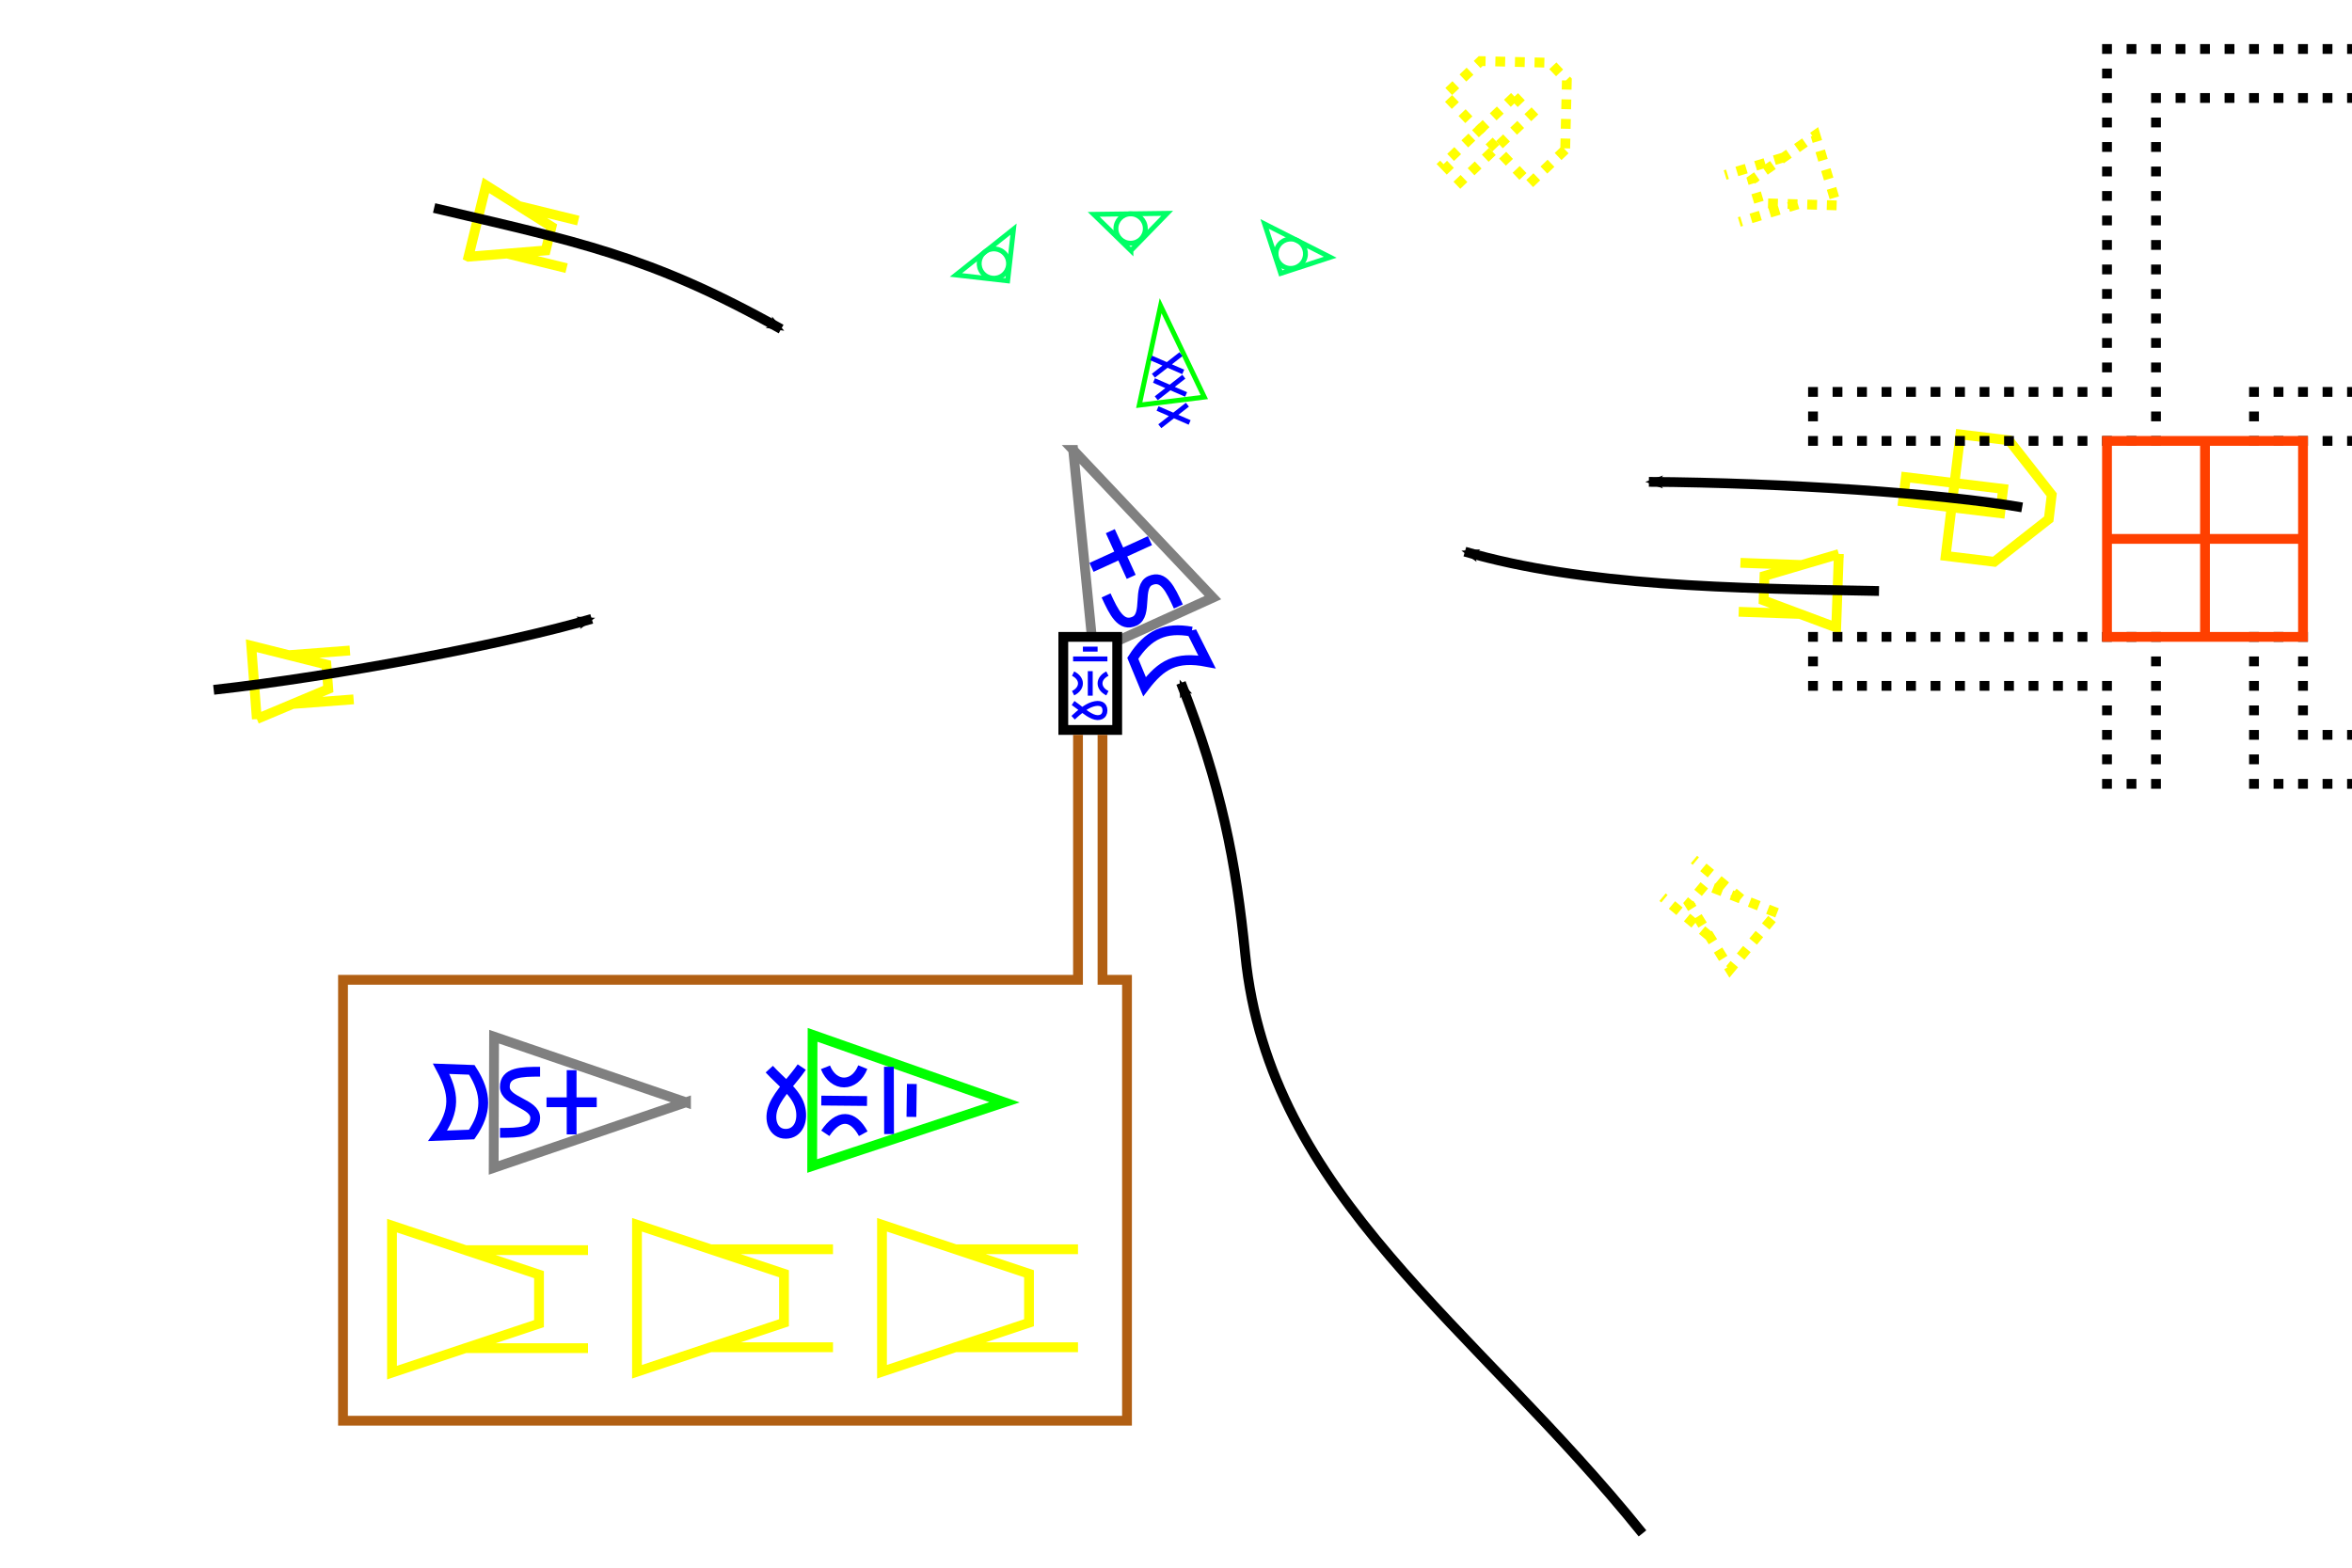 <?xml version="1.0" encoding="UTF-8" standalone="no"?>
<!-- Created with Inkscape (http://www.inkscape.org/) -->

<svg
   xmlns:dc="http://purl.org/dc/elements/1.1/"
   xmlns:cc="http://creativecommons.org/ns#"
   xmlns:rdf="http://www.w3.org/1999/02/22-rdf-syntax-ns#"
   xmlns:svg="http://www.w3.org/2000/svg"
   xmlns="http://www.w3.org/2000/svg"
   xmlns:sodipodi="http://sodipodi.sourceforge.net/DTD/sodipodi-0.dtd"
   xmlns:inkscape="http://www.inkscape.org/namespaces/inkscape"
   width="480"
   height="320"
   id="svg2"
   version="1.1"
   inkscape:version="0.48.0 r9654"
   sodipodi:docname="itnas331.svg"
   inkscape:export-xdpi="90"
   inkscape:export-ydpi="90"
   inkscape:export-filename="itnas331.png">
  <defs
     id="defs4">
    <marker
       inkscape:stockid="Arrow2Mend"
       orient="auto"
       refY="0.0"
       refX="0.0"
       id="Arrow2Mend"
       style="overflow:visible;">
      <path
         id="path5944"
         style="font-size:12.0;fill-rule:evenodd;stroke-width:0.625;stroke-linejoin:round;"
         d="M 8.719,4.034 L -2.207,0.016 L 8.719,-4.002 C 6.973,-1.63 6.983,1.616 8.719,4.034 z "
         transform="scale(0.6) rotate(180) translate(0,0)" />
    </marker>
    <marker
       inkscape:stockid="Arrow2Mend"
       orient="auto"
       refY="0"
       refX="0"
       id="Arrow2Mend-1"
       style="overflow:visible">
      <path
         inkscape:connector-curvature="0"
         id="path5944-7"
         style="font-size:12px;fill-rule:evenodd;stroke-width:0.625;stroke-linejoin:round"
         d="M 8.719,4.034 -2.207,0.016 8.719,-4.002 c -1.745,2.372 -1.735,5.617 -6e-7,8.035 z"
         transform="scale(-0.6,-0.6)" />
    </marker>
    <marker
       inkscape:stockid="Arrow2Mend"
       orient="auto"
       refY="0"
       refX="0"
       id="Arrow2Mend-9"
       style="overflow:visible">
      <path
         inkscape:connector-curvature="0"
         id="path5944-4"
         style="font-size:12px;fill-rule:evenodd;stroke-width:0.625;stroke-linejoin:round"
         d="M 8.719,4.034 -2.207,0.016 8.719,-4.002 c -1.745,2.372 -1.735,5.617 -6e-7,8.035 z"
         transform="scale(-0.6,-0.6)" />
    </marker>
  </defs>
  <sodipodi:namedview
     id="base"
     pagecolor="#ffffff"
     bordercolor="#666666"
     borderopacity="1.0"
     inkscape:pageopacity="1"
     inkscape:pageshadow="2"
     inkscape:zoom="1"
     inkscape:cx="218.95319"
     inkscape:cy="237.34334"
     inkscape:document-units="px"
     inkscape:current-layer="layer1"
     showgrid="false"
     inkscape:snap-nodes="true"
     inkscape:snap-global="true"
     inkscape:snap-grids="true"
     showguides="true"
     inkscape:window-width="1280"
     inkscape:window-height="998"
     inkscape:window-x="1276"
     inkscape:window-y="-4"
     inkscape:window-maximized="1"
     inkscape:snap-object-midpoints="false">
    <inkscape:grid
       empspacing="5"
       visible="true"
       enabled="true"
       snapvisiblegridlinesonly="true"
       type="xygrid"
       id="grid2816" />
  </sodipodi:namedview>
  <g
     inkscape:label="Layer 1"
     inkscape:groupmode="layer"
     id="layer1"
     transform="translate(0,0)">
    <g
       transform="matrix(-0.063,-0.496,0.496,-0.063,214.93,218.294)"
       id="g2941"
       style="stroke-width:2;stroke-miterlimit:4;stroke-dasharray:none">
      <path
         id="path2914"
         style="fill:none;stroke:#00ff00;stroke-width:2;stroke-linecap:butt;stroke-linejoin:miter;stroke-miterlimit:4;stroke-opacity:1;stroke-dasharray:none"
         d="m 264.524,95.801 c 0,0 39.248,-13.012 39.248,-13.012 L 264.604,69.023 c 0,0 -0.08,26.777 -0.08,26.777 l 10e-6,0 z"
         sodipodi:nodetypes="ccccc"
         inkscape:connector-curvature="0" />
      <g
         id="g2936"
         style="stroke-width:2;stroke-miterlimit:4;stroke-dasharray:none">
        <path
           id="path2918"
           style="color:#000000;fill:none;stroke:#0000ff;stroke-width:2;stroke-linecap:butt;stroke-linejoin:bevel;stroke-miterlimit:4;stroke-opacity:1;stroke-dasharray:none;stroke-dashoffset:0;marker:none;visibility:visible;display:inline;overflow:visible;enable-background:accumulate"
           d="m 273.833,88.554 -7.308,-12.283 m 0,12.283 7.308,-12.283"
           sodipodi:nodetypes="cccc"
           inkscape:connector-curvature="0" />
        <path
           sodipodi:nodetypes="cccc"
           d="m 283.111,88.554 -7.308,-12.283 m 0,12.283 7.308,-12.283"
           style="color:#000000;fill:none;stroke:#0000ff;stroke-width:2;stroke-linecap:butt;stroke-linejoin:bevel;stroke-miterlimit:4;stroke-opacity:1;stroke-dasharray:none;stroke-dashoffset:0;marker:none;visibility:visible;display:inline;overflow:visible;enable-background:accumulate"
           id="path2930"
           inkscape:connector-curvature="0" />
        <path
           sodipodi:nodetypes="cccc"
           d="m 262.315,88.554 -7.308,-12.283 m 0,12.283 7.308,-12.283"
           style="color:#000000;fill:none;stroke:#0000ff;stroke-width:2;stroke-linecap:butt;stroke-linejoin:bevel;stroke-miterlimit:4;stroke-opacity:1;stroke-dasharray:none;stroke-dashoffset:0;marker:none;visibility:visible;display:inline;overflow:visible;enable-background:accumulate"
           id="path2934"
           inkscape:connector-curvature="0" />
      </g>
    </g>
    <g
       transform="matrix(-0.416,-0.91,0.91,-0.416,169.797,381.275)"
       id="g3640">
      <g
         style="stroke-width:4;stroke-miterlimit:4;stroke-dasharray:none"
         id="g7160-4"
         transform="matrix(0,0.5,-0.5,0,257.387,86.985)">
        <g
           transform="translate(2e-6,0)"
           id="g3609">
          <path
             sodipodi:nodetypes="ccccc"
             d="m 169.193,117.027 0.523,13.844 c -10.551,-7.489 -17.422,-6.729 -27.371,-1.405 l 0.455,-12.512 c 9.779,-6.32 17.429,-6.161 26.393,0.074 z"
             style="fill:none;stroke:#0000ff;stroke-width:4;stroke-linecap:butt;stroke-linejoin:miter;stroke-miterlimit:4;stroke-opacity:1;stroke-dasharray:none"
             id="rect10452-1-8-0-7-2-0"
             inkscape:connector-curvature="0" />
          <path
             style="color:#000000;fill:none;stroke:#0000ff;stroke-width:4;stroke-linecap:butt;stroke-linejoin:miter;stroke-miterlimit:4;stroke-opacity:1;stroke-dasharray:none;stroke-dashoffset:0;marker:none;visibility:visible;display:inline;overflow:visible;enable-background:accumulate"
             d="m 143.56,89.083 c 0,7.603 0.159,14.477 6.263,14.386 6.055,-0.09 6.649,-12.446 12.607,-12.397 6.008,0.049 6.07,6.582 6.07,14.378"
             id="path4346-45-9"
             sodipodi:nodetypes="czzs"
             inkscape:connector-curvature="0" />
          <path
             id="path6598-4"
             style="color:#000000;fill:none;stroke:#0000ff;stroke-width:4;stroke-linecap:square;stroke-linejoin:miter;stroke-miterlimit:4;stroke-opacity:1;stroke-dasharray:none;stroke-dashoffset:0;marker:none;visibility:visible;display:inline;overflow:visible;enable-background:accumulate"
             d="m 156.03,84.458 0,-16.5 m 11.107,8.25 -22.214,0"
             inkscape:connector-curvature="0" />
        </g>
      </g>
      <path
         sodipodi:nodetypes="cccc"
         d="m 242.624,165.002 -39.168,-13.391 -0.08,26.777 39.248,-13.387 z"
         style="color:#000000;fill:none;stroke:#808080;stroke-width:2;stroke-linecap:butt;stroke-linejoin:miter;stroke-miterlimit:4;stroke-opacity:1;stroke-dasharray:none;stroke-dashoffset:0;marker:none;visibility:visible;display:inline;overflow:visible;enable-background:accumulate"
         id="path2914-8"
         inkscape:connector-curvature="0" />
    </g>
    <g
       id="g5325"
       transform="matrix(-0.235,0.187,-0.187,-0.235,319.605,60.668)"
       style="stroke-width:3.333;stroke-miterlimit:4;stroke-dasharray:none">
      <path
         sodipodi:nodetypes="cccc"
         id="path4547-1"
         d="m 290,245 -25,25 50,0 -25,-25 z"
         style="fill:none;stroke:#00ff66;stroke-width:3.333;stroke-linecap:butt;stroke-linejoin:miter;stroke-miterlimit:4;stroke-opacity:1;stroke-dasharray:none;stroke-dashoffset:0"
         inkscape:connector-curvature="0" />
      <path
         transform="translate(0,-10)"
         d="m 300,270 c 0,5.523 -4.477,10 -10,10 -5.523,0 -10,-4.477 -10,-10 0,-5.523 4.477,-10 10,-10 5.523,0 10,4.477 10,10 z"
         sodipodi:ry="10"
         sodipodi:rx="10"
         sodipodi:cy="270"
         sodipodi:cx="290"
         id="path4551"
         style="color:#000000;fill:none;stroke:#00ff66;stroke-width:3.333;stroke-linecap:butt;stroke-linejoin:miter;stroke-miterlimit:4;stroke-opacity:1;stroke-dasharray:none;stroke-dashoffset:0;marker:none;visibility:visible;display:inline;overflow:visible;enable-background:accumulate"
         sodipodi:type="arc" />
    </g>
    <g
       transform="translate(90,-26)"
       style="display:inline"
       id="g5401">
      <rect
         y="156"
         x="127"
         height="19"
         width="11"
         id="rect5393"
         style="color:#000000;fill:#ffffff;stroke:#000000;stroke-width:2;stroke-linecap:butt;stroke-linejoin:miter;stroke-miterlimit:4;stroke-opacity:1;stroke-dasharray:none;stroke-dashoffset:0;marker:none;visibility:visible;display:inline;overflow:visible;enable-background:accumulate" />
      <path
         sodipodi:nodetypes="cc"
         inkscape:connector-curvature="0"
         style="fill:none;stroke:#0000ff;stroke-width:1;stroke-linecap:butt;stroke-linejoin:bevel;stroke-miterlimit:4;stroke-opacity:1;stroke-dasharray:none"
         d="m 136,160.5 -7,0"
         id="path3028-1-17" />
      <path
         sodipodi:nodetypes="cc"
         inkscape:connector-curvature="0"
         style="fill:none;stroke:#0000ff;stroke-width:1;stroke-linecap:butt;stroke-linejoin:bevel;stroke-miterlimit:4;stroke-opacity:1;stroke-dasharray:none"
         d="m 134,158.5 -3,0"
         id="rect10452-0-7-5-4" />
      <path
         inkscape:connector-curvature="0"
         style="fill:none;stroke:#0000ff;stroke-width:1;stroke-linecap:butt;stroke-linejoin:miter;stroke-miterlimit:4;stroke-opacity:1;stroke-dasharray:none"
         d="m 136,163.5 c -2,1 -2,3 0,4"
         id="rect10452-1-7-4-2-09"
         sodipodi:nodetypes="cc" />
      <path
         inkscape:connector-curvature="0"
         style="fill:none;stroke:#0000ff;stroke-width:1;stroke-linecap:butt;stroke-linejoin:miter;stroke-miterlimit:4;stroke-opacity:1;stroke-dasharray:none"
         d="m 129,163.5 c 2,1 2,3 0,4"
         id="rect10452-1-4-4-0-7-48"
         sodipodi:nodetypes="cc" />
      <path
         inkscape:connector-curvature="0"
         style="fill:none;stroke:#0000ff;stroke-width:1;stroke-linecap:butt;stroke-linejoin:miter;stroke-miterlimit:4;stroke-opacity:1;stroke-dasharray:none"
         d="m 129,169.5 c 1.296,0.87 2.623,2.173 4,2.75 1.377,0.577 2.507,0.051 2.5,-1.25 -0.007,-1.301 -1.064,-1.682 -2.5,-1.25 -1.436,0.432 -2.764,1.627 -4,2.75"
         id="path3030-6-82"
         sodipodi:nodetypes="czzzc" />
      <path
         sodipodi:nodetypes="cc"
         inkscape:connector-curvature="0"
         style="fill:none;stroke:#0000ff;stroke-width:1;stroke-linecap:butt;stroke-linejoin:bevel;stroke-miterlimit:4;stroke-opacity:1;stroke-dasharray:none"
         d="m 132.5,168 0,-5"
         id="rect10452-0-7-4-1-4" />
    </g>
    <g
       transform="matrix(-0.3,0.004,-0.004,-0.3,318.78,123.49)"
       id="g4603"
       style="stroke-width:3.333;stroke-miterlimit:4;stroke-dasharray:none">
      <path
         inkscape:connector-curvature="0"
         style="fill:none;stroke:#00ff66;stroke-width:3.333;stroke-linecap:butt;stroke-linejoin:miter;stroke-miterlimit:4;stroke-opacity:1;stroke-dasharray:none;stroke-dashoffset:0"
         d="m 290,245 -25,25 50,0 -25,-25 z"
         id="path4605"
         sodipodi:nodetypes="cccc" />
      <path
         sodipodi:type="arc"
         style="color:#000000;fill:none;stroke:#00ff66;stroke-width:3.333;stroke-linecap:butt;stroke-linejoin:miter;stroke-miterlimit:4;stroke-opacity:1;stroke-dasharray:none;stroke-dashoffset:0;marker:none;visibility:visible;display:inline;overflow:visible;enable-background:accumulate"
         id="path4607"
         sodipodi:cx="290"
         sodipodi:cy="270"
         sodipodi:rx="10"
         sodipodi:ry="10"
         d="m 300,270 c 0,5.523 -4.477,10 -10,10 -5.523,0 -10,-4.477 -10,-10 0,-5.523 4.477,-10 10,-10 5.523,0 10,4.477 10,10 z"
         transform="translate(0,-10)" />
    </g>
    <g
       transform="matrix(-0.268,-0.136,0.136,-0.268,305.779,160.909)"
       id="g4622"
       style="stroke-width:3.333;stroke-miterlimit:4;stroke-dasharray:none">
      <path
         inkscape:connector-curvature="0"
         style="fill:none;stroke:#00ff66;stroke-width:3.333;stroke-linecap:butt;stroke-linejoin:miter;stroke-miterlimit:4;stroke-opacity:1;stroke-dasharray:none;stroke-dashoffset:0"
         d="m 290,245 -25,25 50,0 -25,-25 z"
         id="path4624"
         sodipodi:nodetypes="cccc" />
      <path
         sodipodi:type="arc"
         style="color:#000000;fill:none;stroke:#00ff66;stroke-width:3.333;stroke-linecap:butt;stroke-linejoin:miter;stroke-miterlimit:4;stroke-opacity:1;stroke-dasharray:none;stroke-dashoffset:0;marker:none;visibility:visible;display:inline;overflow:visible;enable-background:accumulate"
         id="path4626"
         sodipodi:cx="290"
         sodipodi:cy="270"
         sodipodi:rx="10"
         sodipodi:ry="10"
         d="m 300,270 c 0,5.523 -4.477,10 -10,10 -5.523,0 -10,-4.477 -10,-10 0,-5.523 4.477,-10 10,-10 5.523,0 10,4.477 10,10 z"
         transform="translate(0,-10)" />
    </g>
    <path
       style="color:#000000;fill:none;stroke:#000000;stroke-width:2;stroke-linecap:butt;stroke-linejoin:miter;stroke-miterlimit:4;stroke-opacity:1;stroke-dasharray:none;stroke-dashoffset:0;marker:none;marker-end:url(#Arrow2Mend);visibility:visible;display:inline;overflow:visible;enable-background:accumulate"
       d="m 335.201,313 c -34.217,-42.593 -76.198,-68.837 -81.065,-118.116 -1.86,-18.829 -4.861,-34.534 -13.12,-55.481"
       id="path5402"
       inkscape:connector-curvature="0"
       sodipodi:nodetypes="ssc" />
    <path
       inkscape:connector-curvature="0"
       id="path7422"
       style="color:#000000;fill:none;stroke:#ffff00;stroke-width:2;stroke-linecap:butt;stroke-linejoin:miter;stroke-miterlimit:4;stroke-opacity:1;stroke-dasharray:2, 2;stroke-dashoffset:0;marker:none;visibility:visible;display:inline;overflow:visible;enable-background:accumulate"
       d="m 364.039,32.116 -11.969,3.605 m 14.853,5.97 -11.969,3.605 m 19.871,-3.374 -15.805,-0.461 -0.695,-2.306 -0.747,-2.481 12.921,-9.114 4.326,14.363 z"
       sodipodi:nodetypes="cccccccccc" />
    <path
       sodipodi:nodetypes="cccccccccc"
       d="m 367.329,125.322 -12.492,-0.445 m 12.848,-9.549 -12.492,-0.445 m 20.076,-1.787 -15.168,4.463 -0.086,2.407 -0.092,2.59 14.813,5.53 0.533,-14.991 z"
       style="color:#000000;fill:none;stroke:#ffff00;stroke-width:2;stroke-linecap:butt;stroke-linejoin:miter;stroke-miterlimit:4;stroke-opacity:1;stroke-dasharray:none;stroke-dashoffset:0;marker:none;visibility:visible;display:inline;overflow:visible;enable-background:accumulate"
       id="path5419"
       inkscape:connector-curvature="0" />
    <path
       sodipodi:nodetypes="cccccccccc"
       d="m 105.872,42.048 12.14,2.98 m -14.524,6.732 12.14,2.98 m -20.019,-2.34 15.759,-1.28 0.574,-2.339 0.618,-2.517 -13.376,-8.432 -3.576,14.568 z"
       style="color:#000000;fill:none;stroke:#ffff00;stroke-width:2;stroke-linecap:butt;stroke-linejoin:miter;stroke-miterlimit:4;stroke-opacity:1;stroke-dasharray:none;stroke-dashoffset:0;marker:none;visibility:visible;display:inline;overflow:visible;enable-background:accumulate"
       id="path5421"
       inkscape:connector-curvature="0" />
    <path
       inkscape:connector-curvature="0"
       id="path5423"
       style="color:#000000;fill:none;stroke:#ffff00;stroke-width:2;stroke-linecap:butt;stroke-linejoin:miter;stroke-miterlimit:4;stroke-opacity:1;stroke-dasharray:none;stroke-dashoffset:0;marker:none;visibility:visible;display:inline;overflow:visible;enable-background:accumulate"
       d="m 58.947,133.729 12.464,-0.946 M 59.704,143.701 72.168,142.754 m -19.753,4.007 14.578,-6.121 -0.182,-2.402 -0.196,-2.584 -15.336,-3.85 1.136,14.957 z"
       sodipodi:nodetypes="cccccccccc" />
    <path
       style="color:#000000;fill:none;stroke:#000000;stroke-width:2;stroke-linecap:butt;stroke-linejoin:miter;stroke-miterlimit:4;stroke-opacity:1;stroke-dasharray:none;stroke-dashoffset:0;marker:none;marker-end:url(#Arrow2Mend);visibility:visible;display:inline;overflow:visible;enable-background:accumulate"
       d="m 383.47,120.637 c -30.024,-0.533 -60.187,-0.986 -84.519,-8.031"
       id="path5478"
       inkscape:connector-curvature="0"
       sodipodi:nodetypes="cc" />
    <g
       id="g4552"
       transform="matrix(0.496,0.06,-0.06,0.496,526.016,-890.024)">
      <path
         sodipodi:nodetypes="ccccc"
         inkscape:connector-curvature="0"
         id="path6783"
         d="m 5,1995 -40,0 0,10 40,0 z"
         style="color:#000000;fill:none;stroke:#ffff00;stroke-width:4;stroke-linecap:butt;stroke-linejoin:miter;stroke-miterlimit:4;stroke-opacity:1;stroke-dasharray:none;stroke-dashoffset:0;marker:none;visibility:visible;display:inline;overflow:visible;enable-background:accumulate" />
      <path
         sodipodi:nodetypes="ccccccc"
         inkscape:connector-curvature="0"
         id="path6774"
         d="m 5,2025 -20,0 0,-50 20,0 20,20 0,10 z"
         style="color:#000000;fill:none;stroke:#ffff00;stroke-width:4;stroke-linecap:butt;stroke-linejoin:miter;stroke-miterlimit:4;stroke-opacity:1;stroke-dasharray:none;stroke-dashoffset:0;marker:none;visibility:visible;display:inline;overflow:visible;enable-background:accumulate" />
    </g>
    <path
       style="color:#000000;fill:none;stroke:#000000;stroke-width:2;stroke-linecap:butt;stroke-linejoin:miter;stroke-miterlimit:4;stroke-opacity:1;stroke-dasharray:none;stroke-dashoffset:0;marker:none;marker-end:url(#Arrow2Mend);visibility:visible;display:inline;overflow:visible;enable-background:accumulate"
       d="m 412.682,103.571 c -16.462,-2.855 -48.831,-5.039 -76.178,-5.216"
       id="path5480"
       inkscape:connector-curvature="0"
       sodipodi:nodetypes="cc" />
    <path
       style="color:#000000;fill:none;stroke:#000000;stroke-width:2;stroke-linecap:butt;stroke-linejoin:miter;stroke-miterlimit:4;stroke-opacity:1;stroke-dasharray:none;stroke-dashoffset:0;marker:none;marker-end:url(#Arrow2Mend);visibility:visible;display:inline;overflow:visible;enable-background:accumulate"
       d="m 88.593,42.46 c 28.802,6.815 43.824,9.564 70.82,24.71"
       id="path5482"
       inkscape:connector-curvature="0"
       sodipodi:nodetypes="cc" />
    <path
       style="color:#000000;fill:none;stroke:#000000;stroke-width:2;stroke-linecap:butt;stroke-linejoin:miter;stroke-miterlimit:4;stroke-opacity:1;stroke-dasharray:none;stroke-dashoffset:0;marker:none;marker-end:url(#Arrow2Mend);visibility:visible;display:inline;overflow:visible;enable-background:accumulate"
       d="m 43.613,140.807 c 24.735,-2.735 60.657,-9.573 77.145,-14.482"
       id="path5484"
       inkscape:connector-curvature="0"
       sodipodi:nodetypes="cc" />
    <path
       inkscape:connector-curvature="0"
       id="rect5133"
       style="color:#000000;fill:none;stroke:#b15f13;stroke-width:2;stroke-linecap:butt;stroke-linejoin:miter;stroke-miterlimit:4;stroke-opacity:1;stroke-dasharray:none;stroke-dashoffset:0;marker:none;visibility:visible;display:inline;overflow:visible;enable-background:accumulate"
       d="m 225,150 0,50 5,0 0,90 -160,0 0,-90 150,0 0,-50"
       sodipodi:nodetypes="cccccccc" />
    <g
       transform="translate(-190.178,-477.234)"
       id="g4295">
      <path
         inkscape:connector-curvature="0"
         id="path3379"
         style="fill:none;stroke:#00ff00;stroke-width:2;stroke-linecap:butt;stroke-linejoin:miter;stroke-miterlimit:4;stroke-opacity:1;stroke-dasharray:none"
         d="m 355.93,715.246 c 0,0 39.248,-13.012 39.248,-13.012 l -39.168,-13.766 c 0,0 -0.08,26.777 -0.08,26.777 l 1e-5,0 z"
         sodipodi:nodetypes="ccccc" />
      <g
         id="g4287">
        <path
           inkscape:connector-curvature="0"
           id="path3383"
           d="m 371.62,708.724 -0.031,-13.732"
           style="fill:none;stroke:#0000ff;stroke-width:2;stroke-linecap:butt;stroke-linejoin:bevel;stroke-miterlimit:4;stroke-opacity:1;stroke-dasharray:none" />
        <path
           inkscape:connector-curvature="0"
           id="path3385"
           d="m 376.182,705.217 0.088,-6.72"
           style="fill:none;stroke:#0000ff;stroke-width:2;stroke-linecap:butt;stroke-linejoin:bevel;stroke-miterlimit:4;stroke-opacity:1;stroke-dasharray:none" />
        <path
           inkscape:connector-curvature="0"
           style="color:#000000;fill:none;stroke:#0000ff;stroke-width:2;stroke-linecap:butt;stroke-linejoin:bevel;stroke-miterlimit:4;stroke-opacity:1;stroke-dasharray:none;stroke-dashoffset:0;marker:none;visibility:visible;display:inline;overflow:visible;enable-background:accumulate"
           d="m 353.8,695.045 c -1.74,2.592 -4.574,5.205 -5.727,7.958 -1.153,2.753 -0.131,5.682 2.47,5.667 2.602,-0.015 3.727,-2.796 2.863,-5.667 -0.864,-2.871 -3.986,-5.064 -6.232,-7.536"
           id="path3030-6-4"
           sodipodi:nodetypes="czzzc" />
        <path
           inkscape:connector-curvature="0"
           style="color:#000000;fill:none;stroke:#0000ff;stroke-width:2;stroke-linecap:butt;stroke-linejoin:bevel;stroke-miterlimit:4;stroke-opacity:1;stroke-dasharray:none;stroke-dashoffset:0;marker:none;visibility:visible;display:inline;overflow:visible;enable-background:accumulate"
           d="m 366.351,708.651 c -2.134,-3.957 -5.082,-4.057 -7.744,-0.088"
           id="rect10452-1-7-4-2-0"
           sodipodi:nodetypes="cc" />
        <path
           inkscape:connector-curvature="0"
           style="color:#000000;fill:none;stroke:#0000ff;stroke-width:2;stroke-linecap:butt;stroke-linejoin:bevel;stroke-miterlimit:4;stroke-opacity:1;stroke-dasharray:none;stroke-dashoffset:0;marker:none;visibility:visible;display:inline;overflow:visible;enable-background:accumulate"
           d="m 366.254,695.064 c -1.663,4.192 -5.971,4.15 -7.619,0.037"
           id="rect10452-1-4-4-0-7-9"
           sodipodi:nodetypes="cc" />
        <path
           inkscape:connector-curvature="0"
           style="color:#000000;fill:none;stroke:#0000ff;stroke-width:2;stroke-linecap:butt;stroke-linejoin:bevel;stroke-miterlimit:4;stroke-opacity:1;stroke-dasharray:none;stroke-dashoffset:0;marker:none;visibility:visible;display:inline;overflow:visible;enable-background:accumulate"
           d="m 357.791,701.887 9.33,0.088"
           id="rect10452-0-7-4-1-8" />
      </g>
    </g>
    <g
       transform="translate(-102.624,59.998)"
       id="g3640-7">
      <g
         style="stroke-width:4;stroke-miterlimit:4;stroke-dasharray:none"
         id="g7160-4-1"
         transform="matrix(0,0.5,-0.5,0,257.387,86.985)">
        <g
           transform="translate(2e-6,0)"
           id="g3609-1">
          <path
             inkscape:connector-curvature="0"
             sodipodi:nodetypes="ccccc"
             d="m 169.193,117.027 0.523,13.844 c -10.551,-7.489 -17.422,-6.729 -27.371,-1.405 l 0.455,-12.512 c 9.779,-6.32 17.429,-6.161 26.393,0.074 z"
             style="fill:none;stroke:#0000ff;stroke-width:4;stroke-linecap:butt;stroke-linejoin:miter;stroke-miterlimit:4;stroke-opacity:1;stroke-dasharray:none"
             id="rect10452-1-8-0-7-2-0-5" />
          <path
             inkscape:connector-curvature="0"
             style="color:#000000;fill:none;stroke:#0000ff;stroke-width:4;stroke-linecap:butt;stroke-linejoin:miter;stroke-miterlimit:4;stroke-opacity:1;stroke-dasharray:none;stroke-dashoffset:0;marker:none;visibility:visible;display:inline;overflow:visible;enable-background:accumulate"
             d="m 143.56,89.083 c 0,7.603 0.159,14.477 6.263,14.386 6.055,-0.09 6.649,-12.446 12.607,-12.397 6.008,0.049 6.07,6.582 6.07,14.378"
             id="path4346-45-9-2"
             sodipodi:nodetypes="czzs" />
          <path
             inkscape:connector-curvature="0"
             id="path6598-4-7"
             style="color:#000000;fill:none;stroke:#0000ff;stroke-width:4;stroke-linecap:square;stroke-linejoin:miter;stroke-miterlimit:4;stroke-opacity:1;stroke-dasharray:none;stroke-dashoffset:0;marker:none;visibility:visible;display:inline;overflow:visible;enable-background:accumulate"
             d="m 156.03,84.458 0,-16.5 m 11.107,8.25 -22.214,0" />
        </g>
      </g>
      <path
         inkscape:connector-curvature="0"
         sodipodi:nodetypes="cccc"
         d="m 242.624,165.002 -39.168,-13.391 -0.08,26.777 39.248,-13.387 z"
         style="color:#000000;fill:none;stroke:#808080;stroke-width:2;stroke-linecap:butt;stroke-linejoin:miter;stroke-miterlimit:4;stroke-opacity:1;stroke-dasharray:none;stroke-dashoffset:0;marker:none;visibility:visible;display:inline;overflow:visible;enable-background:accumulate"
         id="path2914-8-6" />
    </g>
    <path
       inkscape:connector-curvature="0"
       id="path7422-1"
       style="color:#000000;fill:none;stroke:#ffff00;stroke-width:2;stroke-linecap:butt;stroke-linejoin:miter;stroke-miterlimit:4;stroke-opacity:1;stroke-dasharray:none;stroke-dashoffset:0;marker:none;visibility:visible;display:inline;overflow:visible;enable-background:accumulate"
       d="m 145,275 25,0 m -25,-20 25,0 m -40,-5 30,10 0,4.817 0,5.183 -30,10 z"
       sodipodi:nodetypes="cccccccccc" />
    <path
       sodipodi:nodetypes="cccccccccc"
       d="m 95,275.183 25,0 m -25,-20 25,0 m -40,-5 30,10 0,4.817 0,5.183 -30,10 z"
       style="color:#000000;fill:none;stroke:#ffff00;stroke-width:2;stroke-linecap:butt;stroke-linejoin:miter;stroke-miterlimit:4;stroke-opacity:1;stroke-dasharray:none;stroke-dashoffset:0;marker:none;visibility:visible;display:inline;overflow:visible;enable-background:accumulate"
       id="path5633"
       inkscape:connector-curvature="0" />
    <path
       inkscape:connector-curvature="0"
       id="path5635"
       style="color:#000000;fill:none;stroke:#ffff00;stroke-width:2;stroke-linecap:butt;stroke-linejoin:miter;stroke-miterlimit:4;stroke-opacity:1;stroke-dasharray:none;stroke-dashoffset:0;marker:none;visibility:visible;display:inline;overflow:visible;enable-background:accumulate"
       d="m 195,275 25,0 m -25,-20 25,0 m -40,-5 30,10 0,4.817 0,5.183 -30,10 z"
       sodipodi:nodetypes="cccccccccc" />
    <path
       style="fill:none;stroke:#000000;stroke-width:2;stroke-linecap:butt;stroke-linejoin:miter;stroke-miterlimit:4;stroke-opacity:1;stroke-dasharray:2, 3;stroke-dashoffset:1"
       d="m 465,160 25,0 0,-10 -20,0 0,-20 -10,0 0,30 5,0 m -30,0 5,0 0,-30 -70,0 0,10 60,0 0,20 5,0 m 30,-70 25,0 0,-10 -30,0 0,10 5,0 m -25,-5 0,-65 50,0 0,-10 -60,0 0,70 -60,0 0,10 70,0 0,-5"
       id="path5687"
       inkscape:connector-curvature="0"
       sodipodi:nodetypes="cccccccccccccccccccccccccccccccc" />
    <g
       transform="matrix(-1,0,0,-1,770,155)"
       id="g13215">
      <g
         id="g13176">
        <path
           inkscape:connector-curvature="0"
           style="color:#000000;fill:none;stroke:#ff4000;stroke-width:2;stroke-linecap:butt;stroke-linejoin:miter;stroke-miterlimit:4;stroke-opacity:1;stroke-dasharray:none;stroke-dashoffset:0;marker:none;visibility:visible;display:inline;overflow:visible;enable-background:accumulate"
           d="m 320,65 0,-40"
           id="path13151"
           sodipodi:nodetypes="cc" />
        <path
           inkscape:connector-curvature="0"
           style="color:#000000;fill:none;stroke:#ff4000;stroke-width:2;stroke-linecap:butt;stroke-linejoin:miter;stroke-miterlimit:4;stroke-opacity:1;stroke-dasharray:none;stroke-dashoffset:0;marker:none;visibility:visible;display:inline;overflow:visible;enable-background:accumulate"
           d="m 300,45 40,0"
           id="path13153" />
      </g>
      <rect
         y="25"
         x="300"
         height="40"
         width="40"
         id="rect7966"
         style="color:#000000;fill:none;stroke:#ff4000;stroke-width:2;stroke-linecap:butt;stroke-linejoin:miter;stroke-miterlimit:4;stroke-opacity:1;stroke-dasharray:none;stroke-dashoffset:0;marker:none;visibility:visible;display:inline;overflow:visible;enable-background:accumulate" />
    </g>
    <path
       sodipodi:nodetypes="cccccccccc"
       d="m 348.901,191.133 -9.601,-8.004 m 16.005,0.324 -9.601,-8.004 m 16.962,10.887 -14.723,-5.765 -1.542,1.85 -1.659,1.99 8.319,13.446 9.605,-11.521 z"
       style="color:#000000;fill:none;stroke:#ffff00;stroke-width:2;stroke-linecap:butt;stroke-linejoin:miter;stroke-miterlimit:4;stroke-opacity:1;stroke-dasharray:2, 2;stroke-dashoffset:0;marker:none;visibility:visible;display:inline;overflow:visible;enable-background:accumulate"
       id="path5419-4"
       inkscape:connector-curvature="0" />
    <g
       id="g4552-2"
       transform="matrix(0.362,-0.345,0.345,0.362,-381.009,-700.757)"
       style="color:#000000;fill:none;stroke:#ffff00;stroke-width:4;stroke-linecap:butt;stroke-linejoin:miter;stroke-miterlimit:4;stroke-opacity:1;stroke-dasharray:4, 4;stroke-dashoffset:0;marker:none;visibility:visible;display:inline;overflow:visible;enable-background:accumulate">
      <path
         sodipodi:nodetypes="ccccc"
         inkscape:connector-curvature="0"
         id="path6783-1"
         d="m 5,1995 -40,0 0,10 40,0 z"
         style="color:#000000;fill:none;stroke:#ffff00;stroke-width:4;stroke-linecap:butt;stroke-linejoin:miter;stroke-miterlimit:4;stroke-opacity:1;stroke-dasharray:4, 4;stroke-dashoffset:0;marker:none;visibility:visible;display:inline;overflow:visible;enable-background:accumulate" />
      <path
         sodipodi:nodetypes="ccccccc"
         inkscape:connector-curvature="0"
         id="path6774-6"
         d="m 5,2025 -20,0 0,-50 20,0 20,20 0,10 z"
         style="color:#000000;fill:none;stroke:#ffff00;stroke-width:4;stroke-linecap:butt;stroke-linejoin:miter;stroke-miterlimit:4;stroke-opacity:1;stroke-dasharray:4, 4;stroke-dashoffset:0;marker:none;visibility:visible;display:inline;overflow:visible;enable-background:accumulate" />
    </g>
  </g>
</svg>
